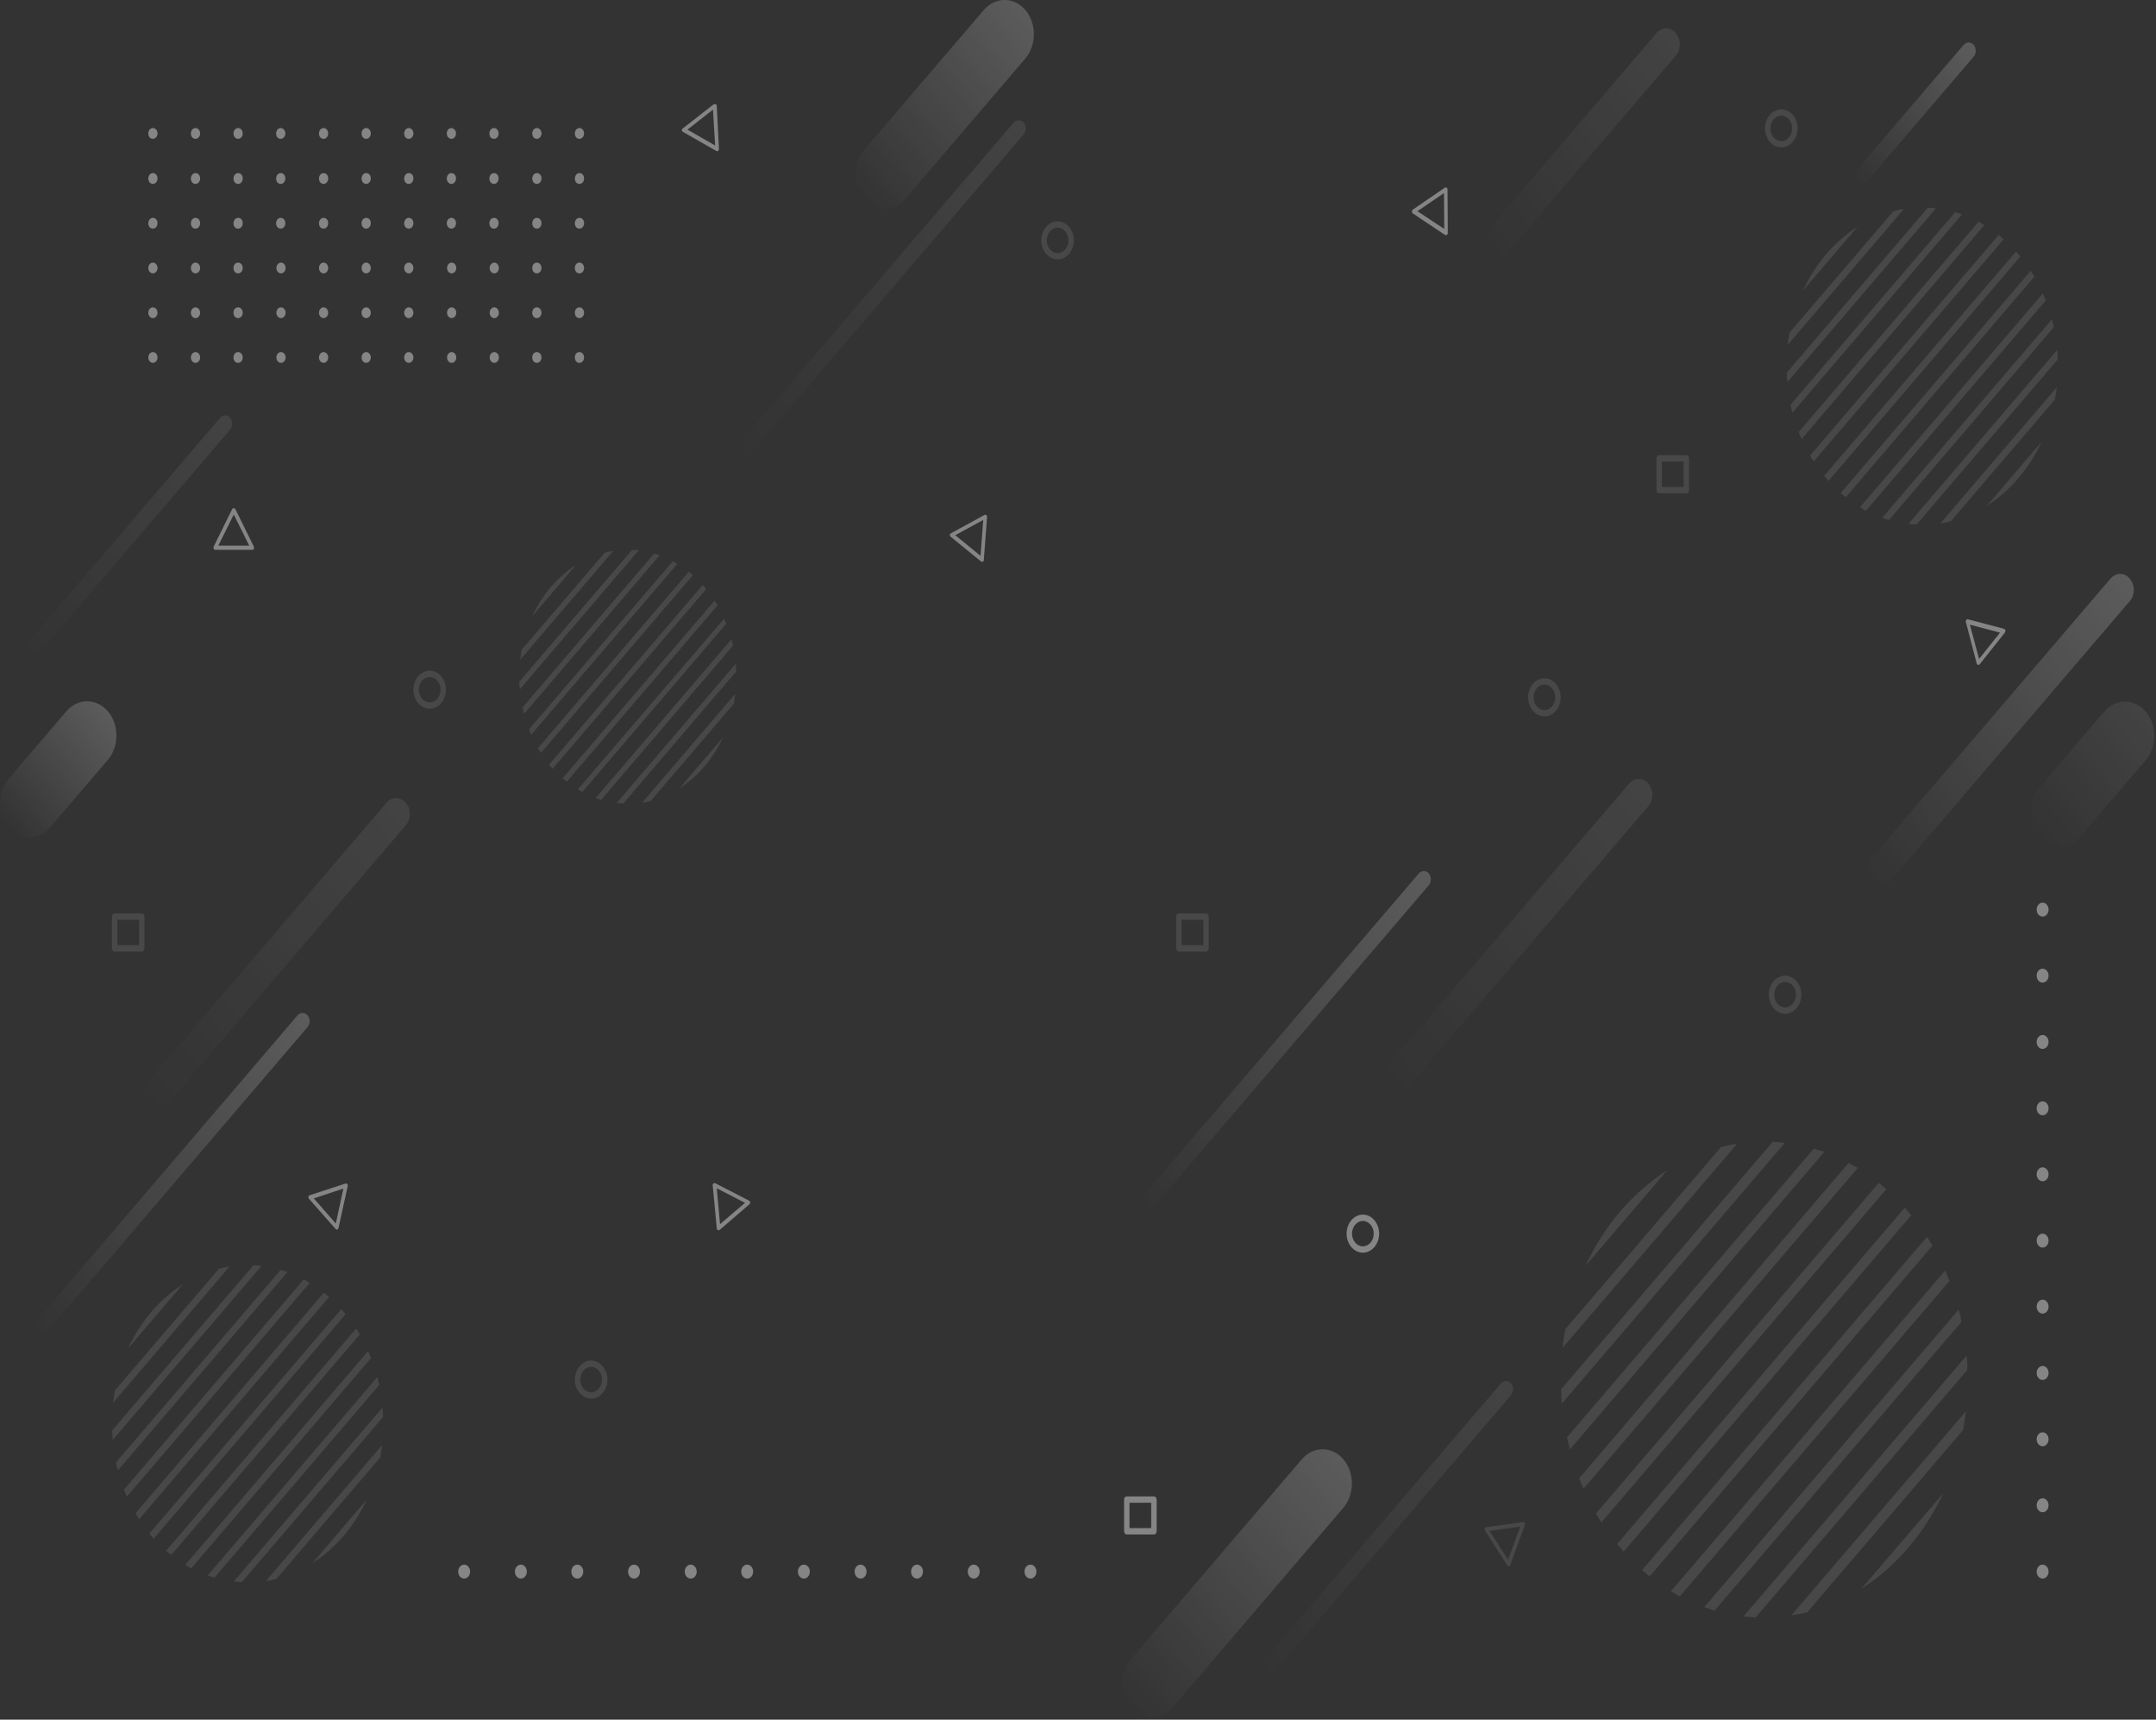 <svg width="706" height="563" viewBox="0 0 706 563" fill="none" xmlns="http://www.w3.org/2000/svg">
<rect x="0" y="0" width="706" height="563" fill="#333333" stroke="none"/>
<g opacity="0.4">
<path opacity="0.2" d="M487.868 82.022C486.091 79.945 486.091 76.62 487.868 74.646L542.426 10.857C544.203 8.779 547.047 8.779 548.735 10.857C550.512 12.934 550.512 16.259 548.735 18.233L494.177 82.022C492.4 83.996 489.645 83.996 487.868 82.022Z" fill="url(#paint0_linear)"/>
<path opacity="0.2" d="M455.08 355.569C453.303 353.491 453.303 350.167 455.08 348.193L533.452 256.56C535.229 254.482 538.072 254.482 539.76 256.56C541.537 258.638 541.537 261.963 539.76 263.937L461.389 355.569C459.7 357.647 456.857 357.647 455.08 355.569Z" fill="url(#paint1_linear)"/>
<path opacity="0.5" d="M612.712 288.455C610.935 286.377 610.935 283.053 612.712 281.079L691.083 189.446C692.86 187.369 695.704 187.369 697.392 189.446C699.169 191.524 699.169 194.849 697.392 196.823L619.021 288.455C617.243 290.429 614.4 290.429 612.712 288.455Z" fill="url(#paint2_linear)"/>
<path opacity="0.2" d="M48.205 361.802C46.428 359.724 46.428 356.4 48.205 354.426L126.577 262.794C128.354 260.716 131.197 260.716 132.885 262.794C134.662 264.872 134.662 268.196 132.885 270.17L54.514 361.802C52.737 363.88 49.982 363.88 48.205 361.802Z" fill="url(#paint3_linear)"/>
<path opacity="0.5" d="M2.799 270.897C-0.933 266.534 -0.933 259.365 2.799 255.002L21.726 232.873C25.457 228.51 31.589 228.51 35.321 232.873C39.053 237.236 39.053 244.405 35.321 248.768L16.394 270.897C12.573 275.261 6.531 275.261 2.799 270.897Z" fill="url(#paint4_linear)"/>
<path opacity="0.5" d="M282.875 65.088C279.143 60.725 279.143 53.556 282.875 49.193L322.15 3.273C325.882 -1.091 332.013 -1.091 335.745 3.273C339.477 7.636 339.477 14.805 335.745 19.168L296.47 65.088C292.738 69.451 286.607 69.451 282.875 65.088Z" fill="url(#paint5_linear)"/>
<path opacity="0.2" d="M667.803 273.702C664.071 269.339 664.071 262.17 667.803 257.807L689.04 232.977C692.772 228.613 698.903 228.613 702.635 232.977C706.367 237.34 706.367 244.509 702.635 248.872L681.398 273.702C677.577 278.066 671.535 278.066 667.803 273.702Z" fill="url(#paint6_linear)"/>
<path opacity="0.5" d="M370.221 559.197C366.489 554.833 366.489 547.665 370.221 543.301L426.289 477.745C430.021 473.382 436.153 473.382 439.885 477.745C443.616 482.109 443.616 489.277 439.885 493.641L383.816 559.197C380.084 563.56 374.042 563.56 370.221 559.197Z" fill="url(#paint7_linear)"/>
<path opacity="0.5" d="M12.218 435.877C13.107 436.916 14.617 436.916 15.506 435.877L100.719 336.245C101.608 335.206 101.608 333.44 100.719 332.401C99.831 331.362 98.32 331.362 97.432 332.401L12.218 432.137C11.33 433.176 11.33 434.838 12.218 435.877Z" fill="url(#paint8_linear)"/>
<path opacity="0.2" d="M8.664 214.796C9.552 215.835 11.063 215.835 11.951 214.796L75.395 140.617C76.283 139.578 76.283 137.812 75.395 136.773C74.506 135.734 72.996 135.734 72.107 136.773L8.664 210.952C7.775 211.991 7.775 213.653 8.664 214.796Z" fill="url(#paint9_linear)"/>
<path opacity="0.2" d="M241.468 149.76C242.357 150.799 243.867 150.799 244.756 149.76L335.212 43.998C336.101 42.959 336.101 41.193 335.212 40.154C334.323 39.115 332.813 39.115 331.924 40.154L241.468 145.916C240.58 146.955 240.58 148.721 241.468 149.76Z" fill="url(#paint10_linear)"/>
<path opacity="0.5" d="M374.131 395.567C375.02 396.606 376.53 396.606 377.419 395.567L467.875 289.806C468.764 288.767 468.764 287 467.875 285.962C466.986 284.923 465.476 284.923 464.587 285.962L374.131 391.723C373.243 392.866 373.243 394.528 374.131 395.567Z" fill="url(#paint11_linear)"/>
<path opacity="0.5" d="M608.091 59.374C608.98 60.413 610.49 60.413 611.379 59.374L646.3 18.544C647.188 17.506 647.188 15.739 646.3 14.7C645.411 13.662 643.9 13.662 643.012 14.7L608.091 55.53C607.203 56.569 607.203 58.231 608.091 59.374Z" fill="url(#paint12_linear)"/>
<path opacity="0.2" d="M412.695 548.911C413.583 549.95 415.094 549.95 415.982 548.911L494.798 456.759C495.687 455.721 495.687 453.954 494.798 452.915C493.91 451.877 492.399 451.877 491.511 452.915L412.695 545.067C411.806 546.106 411.806 547.872 412.695 548.911Z" fill="url(#paint13_linear)"/>
<path d="M51.581 43.686C51.581 44.621 50.959 45.453 50.07 45.453C49.182 45.453 48.56 44.725 48.56 43.686C48.56 42.751 49.182 41.92 50.07 41.92C50.959 41.92 51.581 42.751 51.581 43.686Z" fill="white"/>
<path d="M65.532 43.686C65.532 44.621 64.91 45.453 64.021 45.453C63.133 45.453 62.511 44.725 62.511 43.686C62.511 42.751 63.133 41.92 64.021 41.92C64.91 41.92 65.532 42.751 65.532 43.686Z" fill="white"/>
<path d="M79.482 43.686C79.482 44.621 78.86 45.453 77.972 45.453C77.083 45.453 76.461 44.725 76.461 43.686C76.461 42.751 77.083 41.92 77.972 41.92C78.86 41.92 79.482 42.751 79.482 43.686Z" fill="white"/>
<path d="M93.432 43.686C93.432 44.621 92.81 45.453 91.922 45.453C91.033 45.453 90.411 44.725 90.411 43.686C90.411 42.751 91.033 41.92 91.922 41.92C92.81 41.92 93.432 42.751 93.432 43.686Z" fill="white"/>
<path d="M107.471 43.686C107.471 44.621 106.849 45.453 105.961 45.453C105.072 45.453 104.45 44.725 104.45 43.686C104.45 42.751 105.072 41.92 105.961 41.92C106.849 41.92 107.471 42.751 107.471 43.686Z" fill="white"/>
<path d="M121.422 43.686C121.422 44.621 120.8 45.453 119.912 45.453C119.023 45.453 118.401 44.725 118.401 43.686C118.401 42.751 119.023 41.92 119.912 41.92C120.8 41.92 121.422 42.751 121.422 43.686Z" fill="white"/>
<path d="M135.373 43.686C135.373 44.621 134.751 45.453 133.862 45.453C132.974 45.453 132.352 44.725 132.352 43.686C132.352 42.751 132.974 41.92 133.862 41.92C134.751 41.92 135.373 42.751 135.373 43.686Z" fill="white"/>
<path d="M149.323 43.686C149.323 44.621 148.701 45.453 147.812 45.453C147.013 45.453 146.302 44.725 146.302 43.686C146.302 42.751 146.924 41.92 147.812 41.92C148.701 42.024 149.323 42.751 149.323 43.686Z" fill="white"/>
<path d="M163.274 43.686C163.274 44.621 162.652 45.453 161.764 45.453C160.875 45.453 160.253 44.725 160.253 43.686C160.253 42.751 160.875 41.92 161.764 41.92C162.652 41.92 163.274 42.751 163.274 43.686Z" fill="white"/>
<path d="M177.313 43.686C177.313 44.621 176.691 45.453 175.803 45.453C174.914 45.453 174.292 44.725 174.292 43.686C174.292 42.751 174.914 41.92 175.803 41.92C176.691 41.92 177.313 42.751 177.313 43.686Z" fill="white"/>
<path d="M191.264 43.686C191.264 44.621 190.642 45.453 189.754 45.453C188.865 45.453 188.243 44.725 188.243 43.686C188.243 42.751 188.865 41.92 189.754 41.92C190.642 41.92 191.264 42.751 191.264 43.686Z" fill="white"/>
<path d="M51.581 58.44C51.581 59.374 50.959 60.206 50.07 60.206C49.182 60.206 48.56 59.478 48.56 58.44C48.56 57.505 49.182 56.673 50.07 56.673C50.959 56.673 51.581 57.401 51.581 58.44Z" fill="white"/>
<path d="M65.532 58.44C65.532 59.374 64.91 60.206 64.021 60.206C63.133 60.206 62.511 59.478 62.511 58.44C62.511 57.505 63.133 56.673 64.021 56.673C64.91 56.673 65.532 57.401 65.532 58.44Z" fill="white"/>
<path d="M79.482 58.44C79.482 59.374 78.86 60.206 77.972 60.206C77.083 60.206 76.461 59.478 76.461 58.44C76.461 57.505 77.083 56.673 77.972 56.673C78.86 56.673 79.482 57.401 79.482 58.44Z" fill="white"/>
<path d="M93.432 58.44C93.432 59.374 92.81 60.206 91.922 60.206C91.033 60.206 90.411 59.478 90.411 58.44C90.411 57.505 91.033 56.673 91.922 56.673C92.81 56.673 93.432 57.401 93.432 58.44Z" fill="white"/>
<path d="M107.471 58.44C107.471 59.374 106.849 60.206 105.961 60.206C105.072 60.206 104.45 59.478 104.45 58.44C104.45 57.505 105.072 56.673 105.961 56.673C106.849 56.673 107.471 57.401 107.471 58.44Z" fill="white"/>
<path d="M121.422 58.44C121.422 59.374 120.8 60.206 119.912 60.206C119.023 60.206 118.401 59.478 118.401 58.44C118.401 57.505 119.023 56.673 119.912 56.673C120.8 56.673 121.422 57.401 121.422 58.44Z" fill="white"/>
<path d="M135.373 58.44C135.373 59.374 134.751 60.206 133.862 60.206C132.974 60.206 132.352 59.478 132.352 58.44C132.352 57.505 132.974 56.673 133.862 56.673C134.751 56.673 135.373 57.401 135.373 58.44Z" fill="white"/>
<path d="M149.323 58.44C149.323 59.374 148.701 60.206 147.812 60.206C147.013 60.206 146.302 59.478 146.302 58.44C146.302 57.505 146.924 56.673 147.812 56.673C148.701 56.673 149.323 57.401 149.323 58.44Z" fill="white"/>
<path d="M163.274 58.44C163.274 59.374 162.652 60.206 161.764 60.206C160.875 60.206 160.253 59.478 160.253 58.44C160.253 57.505 160.875 56.673 161.764 56.673C162.652 56.673 163.274 57.401 163.274 58.44Z" fill="white"/>
<path d="M177.313 58.44C177.313 59.374 176.691 60.206 175.803 60.206C174.914 60.206 174.292 59.478 174.292 58.44C174.292 57.505 174.914 56.673 175.803 56.673C176.691 56.673 177.313 57.401 177.313 58.44Z" fill="white"/>
<path d="M191.264 58.44C191.264 59.374 190.642 60.206 189.754 60.206C188.865 60.206 188.243 59.478 188.243 58.44C188.243 57.505 188.865 56.673 189.754 56.673C190.642 56.673 191.264 57.401 191.264 58.44Z" fill="white"/>
<path d="M51.581 73.088C51.581 74.023 50.959 74.854 50.07 74.854C49.182 74.854 48.56 74.127 48.56 73.088C48.56 72.153 49.182 71.322 50.07 71.322C50.959 71.322 51.581 72.049 51.581 73.088Z" fill="white"/>
<path d="M65.532 73.088C65.532 74.023 64.91 74.854 64.021 74.854C63.133 74.854 62.511 74.127 62.511 73.088C62.511 72.153 63.133 71.322 64.021 71.322C64.91 71.322 65.532 72.049 65.532 73.088Z" fill="white"/>
<path d="M79.482 73.088C79.482 74.023 78.86 74.854 77.972 74.854C77.083 74.854 76.461 74.127 76.461 73.088C76.461 72.153 77.083 71.322 77.972 71.322C78.86 71.322 79.482 72.049 79.482 73.088Z" fill="white"/>
<path d="M93.432 73.088C93.432 74.023 92.81 74.854 91.922 74.854C91.033 74.854 90.411 74.127 90.411 73.088C90.411 72.153 91.033 71.322 91.922 71.322C92.81 71.322 93.432 72.049 93.432 73.088Z" fill="white"/>
<path d="M107.471 73.088C107.471 74.023 106.849 74.854 105.961 74.854C105.072 74.854 104.45 74.127 104.45 73.088C104.45 72.153 105.072 71.322 105.961 71.322C106.849 71.322 107.471 72.049 107.471 73.088Z" fill="white"/>
<path d="M121.422 73.088C121.422 74.023 120.8 74.854 119.912 74.854C119.023 74.854 118.401 74.127 118.401 73.088C118.401 72.153 119.023 71.322 119.912 71.322C120.8 71.322 121.422 72.049 121.422 73.088Z" fill="white"/>
<path d="M135.373 73.088C135.373 74.023 134.751 74.854 133.862 74.854C132.974 74.854 132.352 74.127 132.352 73.088C132.352 72.153 132.974 71.322 133.862 71.322C134.751 71.322 135.373 72.049 135.373 73.088Z" fill="white"/>
<path d="M149.323 73.088C149.323 74.023 148.701 74.854 147.812 74.854C147.013 74.854 146.302 74.127 146.302 73.088C146.302 72.153 146.924 71.322 147.812 71.322C148.701 71.322 149.323 72.049 149.323 73.088Z" fill="white"/>
<path d="M163.274 73.088C163.274 74.023 162.652 74.854 161.764 74.854C160.875 74.854 160.253 74.127 160.253 73.088C160.253 72.153 160.875 71.322 161.764 71.322C162.652 71.322 163.274 72.049 163.274 73.088Z" fill="white"/>
<path d="M177.313 73.088C177.313 74.023 176.691 74.854 175.803 74.854C174.914 74.854 174.292 74.127 174.292 73.088C174.292 72.153 174.914 71.322 175.803 71.322C176.691 71.322 177.313 72.049 177.313 73.088Z" fill="white"/>
<path d="M191.264 73.088C191.264 74.023 190.642 74.854 189.754 74.854C188.865 74.854 188.243 74.127 188.243 73.088C188.243 72.153 188.865 71.322 189.754 71.322C190.642 71.322 191.264 72.049 191.264 73.088Z" fill="white"/>
<path d="M50.07 89.503C50.904 89.503 51.581 88.712 51.581 87.737C51.581 86.761 50.904 85.97 50.07 85.97C49.236 85.97 48.56 86.761 48.56 87.737C48.56 88.712 49.236 89.503 50.07 89.503Z" fill="white"/>
<path d="M64.021 89.503C64.856 89.503 65.532 88.712 65.532 87.737C65.532 86.761 64.856 85.97 64.021 85.97C63.187 85.97 62.511 86.761 62.511 87.737C62.511 88.712 63.187 89.503 64.021 89.503Z" fill="white"/>
<path d="M79.482 87.737C79.482 88.671 78.86 89.503 77.972 89.503C77.083 89.503 76.461 88.775 76.461 87.737C76.461 86.698 77.083 85.97 77.972 85.97C78.86 85.97 79.482 86.802 79.482 87.737Z" fill="white"/>
<path d="M92.011 89.503C92.845 89.503 93.521 88.712 93.521 87.737C93.521 86.761 92.845 85.97 92.011 85.97C91.176 85.97 90.5 86.761 90.5 87.737C90.5 88.712 91.176 89.503 92.011 89.503Z" fill="white"/>
<path d="M105.961 89.503C106.795 89.503 107.471 88.712 107.471 87.737C107.471 86.761 106.795 85.97 105.961 85.97C105.127 85.97 104.45 86.761 104.45 87.737C104.45 88.712 105.127 89.503 105.961 89.503Z" fill="white"/>
<path d="M119.912 89.503C120.746 89.503 121.422 88.712 121.422 87.737C121.422 86.761 120.746 85.97 119.912 85.97C119.078 85.97 118.401 86.761 118.401 87.737C118.401 88.712 119.078 89.503 119.912 89.503Z" fill="white"/>
<path d="M133.862 89.503C134.696 89.503 135.373 88.712 135.373 87.737C135.373 86.761 134.696 85.97 133.862 85.97C133.028 85.97 132.352 86.761 132.352 87.737C132.352 88.712 133.028 89.503 133.862 89.503Z" fill="white"/>
<path d="M147.901 89.503C148.735 89.503 149.412 88.712 149.412 87.737C149.412 86.761 148.735 85.97 147.901 85.97C147.067 85.97 146.391 86.761 146.391 87.737C146.391 88.712 147.067 89.503 147.901 89.503Z" fill="white"/>
<path d="M161.852 89.503C162.687 89.503 163.363 88.712 163.363 87.737C163.363 86.761 162.687 85.97 161.852 85.97C161.018 85.97 160.342 86.761 160.342 87.737C160.342 88.712 161.018 89.503 161.852 89.503Z" fill="white"/>
<path d="M177.313 87.737C177.313 88.671 176.691 89.503 175.803 89.503C174.914 89.503 174.292 88.775 174.292 87.737C174.292 86.698 174.914 85.97 175.803 85.97C176.691 85.97 177.313 86.802 177.313 87.737Z" fill="white"/>
<path d="M191.264 87.737C191.264 88.671 190.642 89.503 189.754 89.503C188.865 89.503 188.243 88.775 188.243 87.737C188.243 86.698 188.865 85.97 189.754 85.97C190.642 85.97 191.264 86.802 191.264 87.737Z" fill="white"/>
<path d="M50.07 104.152C50.904 104.152 51.581 103.361 51.581 102.386C51.581 101.41 50.904 100.62 50.07 100.62C49.236 100.62 48.56 101.41 48.56 102.386C48.56 103.361 49.236 104.152 50.07 104.152Z" fill="white"/>
<path d="M64.021 104.152C64.856 104.152 65.532 103.361 65.532 102.386C65.532 101.41 64.856 100.62 64.021 100.62C63.187 100.62 62.511 101.41 62.511 102.386C62.511 103.361 63.187 104.152 64.021 104.152Z" fill="white"/>
<path d="M79.482 102.386C79.482 103.321 78.86 104.152 77.972 104.152C77.083 104.152 76.461 103.425 76.461 102.386C76.461 101.347 77.083 100.62 77.972 100.62C78.86 100.62 79.482 101.451 79.482 102.386Z" fill="white"/>
<path d="M92.011 104.152C92.845 104.152 93.521 103.361 93.521 102.386C93.521 101.41 92.845 100.62 92.011 100.62C91.176 100.62 90.5 101.41 90.5 102.386C90.5 103.361 91.176 104.152 92.011 104.152Z" fill="white"/>
<path d="M105.961 104.152C106.795 104.152 107.471 103.361 107.471 102.386C107.471 101.41 106.795 100.62 105.961 100.62C105.127 100.62 104.45 101.41 104.45 102.386C104.45 103.361 105.127 104.152 105.961 104.152Z" fill="white"/>
<path d="M119.912 104.152C120.746 104.152 121.422 103.361 121.422 102.386C121.422 101.41 120.746 100.62 119.912 100.62C119.078 100.62 118.401 101.41 118.401 102.386C118.401 103.361 119.078 104.152 119.912 104.152Z" fill="white"/>
<path d="M133.862 104.152C134.696 104.152 135.373 103.361 135.373 102.386C135.373 101.41 134.696 100.62 133.862 100.62C133.028 100.62 132.352 101.41 132.352 102.386C132.352 103.361 133.028 104.152 133.862 104.152Z" fill="white"/>
<path d="M147.901 104.152C148.735 104.152 149.412 103.361 149.412 102.386C149.412 101.41 148.735 100.62 147.901 100.62C147.067 100.62 146.391 101.41 146.391 102.386C146.391 103.361 147.067 104.152 147.901 104.152Z" fill="white"/>
<path d="M161.852 104.152C162.687 104.152 163.363 103.361 163.363 102.386C163.363 101.41 162.687 100.62 161.852 100.62C161.018 100.62 160.342 101.41 160.342 102.386C160.342 103.361 161.018 104.152 161.852 104.152Z" fill="white"/>
<path d="M177.313 102.386C177.313 103.321 176.691 104.152 175.803 104.152C174.914 104.152 174.292 103.425 174.292 102.386C174.292 101.347 174.914 100.62 175.803 100.62C176.691 100.62 177.313 101.451 177.313 102.386Z" fill="white"/>
<path d="M191.264 102.386C191.264 103.321 190.642 104.152 189.754 104.152C188.865 104.152 188.243 103.425 188.243 102.386C188.243 101.347 188.865 100.62 189.754 100.62C190.642 100.62 191.264 101.451 191.264 102.386Z" fill="white"/>
<path d="M50.07 118.8C50.904 118.8 51.581 118.009 51.581 117.034C51.581 116.058 50.904 115.268 50.07 115.268C49.236 115.268 48.56 116.058 48.56 117.034C48.56 118.009 49.236 118.8 50.07 118.8Z" fill="white"/>
<path d="M64.021 118.8C64.856 118.8 65.532 118.009 65.532 117.034C65.532 116.058 64.856 115.268 64.021 115.268C63.187 115.268 62.511 116.058 62.511 117.034C62.511 118.009 63.187 118.8 64.021 118.8Z" fill="white"/>
<path d="M79.482 117.034C79.482 117.969 78.86 118.8 77.972 118.8C77.083 118.8 76.461 118.073 76.461 117.034C76.461 115.995 77.083 115.268 77.972 115.268C78.86 115.268 79.482 116.099 79.482 117.034Z" fill="white"/>
<path d="M92.011 118.8C92.845 118.8 93.521 118.009 93.521 117.034C93.521 116.058 92.845 115.268 92.011 115.268C91.176 115.268 90.5 116.058 90.5 117.034C90.5 118.009 91.176 118.8 92.011 118.8Z" fill="white"/>
<path d="M105.961 118.8C106.795 118.8 107.471 118.009 107.471 117.034C107.471 116.058 106.795 115.268 105.961 115.268C105.127 115.268 104.45 116.058 104.45 117.034C104.45 118.009 105.127 118.8 105.961 118.8Z" fill="white"/>
<path d="M119.912 118.8C120.746 118.8 121.422 118.009 121.422 117.034C121.422 116.058 120.746 115.268 119.912 115.268C119.078 115.268 118.401 116.058 118.401 117.034C118.401 118.009 119.078 118.8 119.912 118.8Z" fill="white"/>
<path d="M133.862 118.8C134.696 118.8 135.373 118.009 135.373 117.034C135.373 116.058 134.696 115.268 133.862 115.268C133.028 115.268 132.352 116.058 132.352 117.034C132.352 118.009 133.028 118.8 133.862 118.8Z" fill="white"/>
<path d="M147.901 118.8C148.735 118.8 149.412 118.009 149.412 117.034C149.412 116.058 148.735 115.268 147.901 115.268C147.067 115.268 146.391 116.058 146.391 117.034C146.391 118.009 147.067 118.8 147.901 118.8Z" fill="white"/>
<path d="M161.852 118.8C162.687 118.8 163.363 118.009 163.363 117.034C163.363 116.058 162.687 115.268 161.852 115.268C161.018 115.268 160.342 116.058 160.342 117.034C160.342 118.009 161.018 118.8 161.852 118.8Z" fill="white"/>
<path d="M177.313 117.034C177.313 117.969 176.691 118.8 175.803 118.8C174.914 118.8 174.292 118.073 174.292 117.034C174.292 115.995 174.914 115.268 175.803 115.268C176.691 115.268 177.313 116.099 177.313 117.034Z" fill="white"/>
<path d="M191.264 117.034C191.264 117.969 190.642 118.8 189.754 118.8C188.865 118.8 188.243 118.073 188.243 117.034C188.243 115.995 188.865 115.268 189.754 115.268C190.642 115.268 191.264 116.099 191.264 117.034Z" fill="white"/>
<path d="M668.869 516.808C669.949 516.808 670.824 515.785 670.824 514.523C670.824 513.26 669.949 512.237 668.869 512.237C667.789 512.237 666.914 513.26 666.914 514.523C666.914 515.785 667.789 516.808 668.869 516.808Z" fill="white"/>
<path d="M668.869 495.095C669.949 495.095 670.824 494.072 670.824 492.809C670.824 491.547 669.949 490.524 668.869 490.524C667.789 490.524 666.914 491.547 666.914 492.809C666.914 494.072 667.789 495.095 668.869 495.095Z" fill="white"/>
<path d="M668.869 473.486C669.949 473.486 670.824 472.462 670.824 471.2C670.824 469.938 669.949 468.914 668.869 468.914C667.789 468.914 666.914 469.938 666.914 471.2C666.914 472.462 667.789 473.486 668.869 473.486Z" fill="white"/>
<path d="M668.869 451.772C669.949 451.772 670.824 450.749 670.824 449.486C670.824 448.224 669.949 447.201 668.869 447.201C667.789 447.201 666.914 448.224 666.914 449.486C666.914 450.749 667.789 451.772 668.869 451.772Z" fill="white"/>
<path d="M668.869 425.488C669.935 425.488 670.824 426.527 670.824 427.773C670.824 429.02 669.935 430.059 668.869 430.059C667.803 430.059 666.914 429.02 666.914 427.773C666.914 426.527 667.803 425.488 668.869 425.488Z" fill="white"/>
<path d="M668.869 408.449C669.949 408.449 670.824 407.426 670.824 406.164C670.824 404.901 669.949 403.878 668.869 403.878C667.789 403.878 666.914 404.901 666.914 406.164C666.914 407.426 667.789 408.449 668.869 408.449Z" fill="white"/>
<path d="M668.869 386.736C669.949 386.736 670.824 385.713 670.824 384.45C670.824 383.188 669.949 382.165 668.869 382.165C667.789 382.165 666.914 383.188 666.914 384.45C666.914 385.713 667.789 386.736 668.869 386.736Z" fill="white"/>
<path d="M668.869 365.127C669.949 365.127 670.824 364.103 670.824 362.841C670.824 361.579 669.949 360.555 668.869 360.555C667.789 360.555 666.914 361.579 666.914 362.841C666.914 364.103 667.789 365.127 668.869 365.127Z" fill="white"/>
<path d="M668.869 343.413C669.949 343.413 670.824 342.39 670.824 341.128C670.824 339.865 669.949 338.842 668.869 338.842C667.789 338.842 666.914 339.865 666.914 341.128C666.914 342.39 667.789 343.413 668.869 343.413Z" fill="white"/>
<path d="M668.869 321.7C669.949 321.7 670.824 320.677 670.824 319.415C670.824 318.152 669.949 317.129 668.869 317.129C667.789 317.129 666.914 318.152 666.914 319.415C666.914 320.677 667.789 321.7 668.869 321.7Z" fill="white"/>
<path d="M668.869 300.091C669.949 300.091 670.824 299.067 670.824 297.805C670.824 296.543 669.949 295.519 668.869 295.519C667.789 295.519 666.914 296.543 666.914 297.805C666.914 299.067 667.789 300.091 668.869 300.091Z" fill="white"/>
<path d="M337.433 516.808C338.513 516.808 339.388 515.785 339.388 514.523C339.388 513.26 338.513 512.237 337.433 512.237C336.354 512.237 335.479 513.26 335.479 514.523C335.479 515.785 336.354 516.808 337.433 516.808Z" fill="white"/>
<path d="M318.862 516.808C319.942 516.808 320.817 515.785 320.817 514.523C320.817 513.26 319.942 512.237 318.862 512.237C317.782 512.237 316.907 513.26 316.907 514.523C316.907 515.785 317.782 516.808 318.862 516.808Z" fill="white"/>
<path d="M300.291 516.808C301.37 516.808 302.246 515.785 302.246 514.523C302.246 513.26 301.37 512.237 300.291 512.237C299.211 512.237 298.336 513.26 298.336 514.523C298.336 515.785 299.211 516.808 300.291 516.808Z" fill="white"/>
<path d="M281.808 516.808C282.888 516.808 283.763 515.785 283.763 514.523C283.763 513.26 282.888 512.237 281.808 512.237C280.729 512.237 279.854 513.26 279.854 514.523C279.854 515.785 280.729 516.808 281.808 516.808Z" fill="white"/>
<path d="M263.237 516.808C264.317 516.808 265.192 515.785 265.192 514.523C265.192 513.26 264.317 512.237 263.237 512.237C262.157 512.237 261.282 513.26 261.282 514.523C261.282 515.785 262.157 516.808 263.237 516.808Z" fill="white"/>
<path d="M244.667 516.808C245.746 516.808 246.622 515.785 246.622 514.523C246.622 513.26 245.746 512.237 244.667 512.237C243.587 512.237 242.712 513.26 242.712 514.523C242.712 515.785 243.587 516.808 244.667 516.808Z" fill="white"/>
<path d="M226.184 516.808C227.264 516.808 228.139 515.785 228.139 514.523C228.139 513.26 227.264 512.237 226.184 512.237C225.105 512.237 224.229 513.26 224.229 514.523C224.229 515.785 225.105 516.808 226.184 516.808Z" fill="white"/>
<path d="M207.613 516.808C208.693 516.808 209.568 515.785 209.568 514.523C209.568 513.26 208.693 512.237 207.613 512.237C206.533 512.237 205.658 513.26 205.658 514.523C205.658 515.785 206.533 516.808 207.613 516.808Z" fill="white"/>
<path d="M189.042 516.808C190.121 516.808 190.997 515.785 190.997 514.523C190.997 513.26 190.121 512.237 189.042 512.237C187.962 512.237 187.087 513.26 187.087 514.523C187.087 515.785 187.962 516.808 189.042 516.808Z" fill="white"/>
<path d="M170.56 516.808C171.64 516.808 172.515 515.785 172.515 514.523C172.515 513.26 171.64 512.237 170.56 512.237C169.481 512.237 168.605 513.26 168.605 514.523C168.605 515.785 169.481 516.808 170.56 516.808Z" fill="white"/>
<path d="M151.989 516.808C153.069 516.808 153.944 515.785 153.944 514.523C153.944 513.26 153.069 512.237 151.989 512.237C150.909 512.237 150.034 513.26 150.034 514.523C150.034 515.785 150.909 516.808 151.989 516.808Z" fill="white"/>
<g opacity="0.5">
<path opacity="0.5" d="M41.984 441.383L59.845 420.501C52.292 425.28 46.072 432.552 41.984 441.383Z" fill="white"/>
<path opacity="0.5" d="M71.663 415.412L37.631 455.202C37.364 456.553 37.187 457.903 37.009 459.254L75.128 414.684C73.973 414.788 72.818 415.1 71.663 415.412Z" fill="white"/>
<path opacity="0.5" d="M82.948 414.268L36.742 468.292C36.742 469.331 36.831 470.369 36.92 471.408L85.613 414.476C84.725 414.372 83.836 414.268 82.948 414.268Z" fill="white"/>
<path opacity="0.5" d="M91.922 415.722L37.986 478.784C38.164 479.615 38.342 480.55 38.608 481.381L94.144 416.449C93.433 416.241 92.633 415.93 91.922 415.722Z" fill="white"/>
<path opacity="0.5" d="M99.475 418.839L40.563 487.719C40.83 488.446 41.185 489.277 41.541 490.004L101.43 419.981C100.808 419.566 100.186 419.254 99.475 418.839Z" fill="white"/>
<path opacity="0.5" d="M106.05 423.202L44.384 495.407C44.739 496.03 45.184 496.757 45.539 497.381L107.739 424.657C107.205 424.137 106.672 423.618 106.05 423.202Z" fill="white"/>
<path opacity="0.5" d="M111.738 428.604L48.916 502.056C49.36 502.575 49.893 503.199 50.338 503.718L113.159 430.267C112.715 429.643 112.271 429.124 111.738 428.604Z" fill="white"/>
<path opacity="0.5" d="M116.624 434.942L54.425 507.666C54.958 508.186 55.491 508.601 56.113 509.017L117.868 436.812C117.424 436.189 116.98 435.565 116.624 434.942Z" fill="white"/>
<path opacity="0.5" d="M120.534 442.318L60.645 512.341C61.267 512.757 61.889 513.068 62.599 513.484L121.511 444.604C121.156 443.773 120.889 443.045 120.534 442.318Z" fill="white"/>
<path opacity="0.5" d="M123.555 450.837L68.019 515.77C68.73 516.081 69.53 516.289 70.241 516.497L124.177 453.435C123.999 452.603 123.733 451.772 123.555 450.837Z" fill="white"/>
<path opacity="0.5" d="M125.244 460.811L76.551 517.743C77.439 517.847 78.328 517.951 79.216 517.951L125.422 463.928C125.422 462.889 125.333 461.85 125.244 460.811Z" fill="white"/>
<path opacity="0.5" d="M124.533 477.122C124.799 475.771 124.977 474.421 125.155 473.07L87.035 517.64C88.19 517.432 89.345 517.224 90.501 516.912L124.533 477.122Z" fill="white"/>
<path opacity="0.5" d="M120.09 490.939L102.229 511.822C109.782 507.043 116.002 499.77 120.09 490.939Z" fill="white"/>
</g>
<g opacity="0.5">
<path opacity="0.5" d="M590.408 95.112L608.268 74.23C600.716 79.009 594.496 86.282 590.408 95.112Z" fill="white"/>
<path opacity="0.5" d="M619.998 69.141L585.966 108.931C585.699 110.282 585.521 111.633 585.344 112.983L623.463 68.414C622.308 68.518 621.153 68.829 619.998 69.141Z" fill="white"/>
<path opacity="0.5" d="M631.284 67.998L585.078 122.021C585.078 123.06 585.167 124.099 585.256 125.138L633.949 68.206C633.061 68.102 632.172 67.998 631.284 67.998Z" fill="white"/>
<path opacity="0.5" d="M640.257 69.451L586.321 132.513C586.499 133.345 586.677 134.28 586.943 135.111L642.479 70.178C641.768 69.971 641.057 69.659 640.257 69.451Z" fill="white"/>
<path opacity="0.5" d="M647.899 72.568L588.987 141.448C589.254 142.175 589.609 143.006 589.965 143.734L649.765 73.711C649.143 73.295 648.521 72.984 647.899 72.568Z" fill="white"/>
<path opacity="0.5" d="M654.474 76.931L592.719 149.136C593.074 149.76 593.519 150.487 593.874 151.11L656.074 78.386C655.541 77.867 655.007 77.347 654.474 76.931Z" fill="white"/>
<path opacity="0.5" d="M660.162 82.334L597.34 155.785C597.784 156.305 598.317 156.928 598.762 157.447L661.583 83.996C661.05 83.373 660.606 82.853 660.162 82.334Z" fill="white"/>
<path opacity="0.5" d="M664.959 88.671L602.76 161.395C603.293 161.915 603.826 162.33 604.448 162.746L666.203 90.541C665.759 89.918 665.404 89.295 664.959 88.671Z" fill="white"/>
<path opacity="0.5" d="M668.958 96.047L609.068 166.07C609.69 166.486 610.312 166.798 611.023 167.213L669.935 98.333C669.58 97.502 669.224 96.775 668.958 96.047Z" fill="white"/>
<path opacity="0.5" d="M671.89 104.567L616.354 169.499C617.065 169.81 617.865 170.018 618.576 170.226L672.512 107.164C672.334 106.333 672.156 105.502 671.89 104.567Z" fill="white"/>
<path opacity="0.5" d="M673.667 114.54L624.974 171.473C625.862 171.577 626.751 171.68 627.639 171.68L673.845 117.657C673.756 116.618 673.756 115.579 673.667 114.54Z" fill="white"/>
<path opacity="0.5" d="M672.868 130.851C673.134 129.501 673.312 128.15 673.49 126.799L635.37 171.369C636.525 171.161 637.68 170.953 638.836 170.642L672.868 130.851Z" fill="white"/>
<path opacity="0.5" d="M668.514 144.669L650.653 165.551C658.206 160.772 664.426 153.499 668.514 144.669Z" fill="white"/>
</g>
<g opacity="0.5">
<path opacity="0.5" d="M519.146 414.475L545.98 383.1C534.607 390.373 525.277 401.281 519.146 414.475Z" fill="white"/>
<path opacity="0.5" d="M563.574 375.516L512.57 435.15C512.215 437.124 511.859 439.201 511.682 441.279L568.816 374.477C567.039 374.685 565.351 375.1 563.574 375.516Z" fill="white"/>
<path opacity="0.5" d="M580.457 373.854L511.148 454.89C511.237 456.448 511.326 458.006 511.415 459.565L584.455 374.166C583.122 373.958 581.79 373.854 580.457 373.854Z" fill="white"/>
<path opacity="0.5" d="M593.963 376.036L513.104 470.577C513.37 471.928 513.725 473.174 514.081 474.525L597.429 377.075C596.185 376.763 595.118 376.451 593.963 376.036Z" fill="white"/>
<path opacity="0.5" d="M605.336 380.71L517.102 483.979C517.546 485.121 517.99 486.264 518.523 487.407L608.357 382.373C607.291 381.853 606.314 381.334 605.336 380.71Z" fill="white"/>
<path opacity="0.5" d="M615.2 387.256L522.611 495.511C523.233 496.55 523.766 497.485 524.388 498.42L617.688 389.333C616.888 388.606 616.089 387.983 615.2 387.256Z" fill="white"/>
<path opacity="0.5" d="M623.73 395.359L529.542 505.485C530.253 506.316 530.964 507.147 531.675 507.978L625.863 397.853C625.152 397.022 624.441 396.191 623.73 395.359Z" fill="white"/>
<path opacity="0.5" d="M631.016 404.917L537.717 514.003C538.517 514.731 539.405 515.458 540.205 516.081L632.793 407.826C632.171 406.787 631.638 405.852 631.016 404.917Z" fill="white"/>
<path opacity="0.5" d="M636.97 415.93L547.136 520.964C548.113 521.588 549.091 522.107 550.068 522.627L638.392 419.358C637.947 418.216 637.414 417.073 636.97 415.93Z" fill="white"/>
<path opacity="0.5" d="M641.412 428.708L558.064 526.159C559.131 526.574 560.286 526.886 561.441 527.302L642.301 432.76C642.034 431.306 641.768 430.059 641.412 428.708Z" fill="white"/>
<path opacity="0.5" d="M643.989 443.773L570.949 529.171C572.282 529.379 573.615 529.483 574.948 529.483L644.256 448.448C644.256 446.889 644.167 445.331 643.989 443.773Z" fill="white"/>
<path opacity="0.5" d="M642.834 468.187C643.19 466.213 643.545 464.135 643.723 462.058L586.588 528.86C588.365 528.548 590.053 528.237 591.83 527.821L642.834 468.187Z" fill="white"/>
<path opacity="0.5" d="M636.347 488.861L609.513 520.133C620.798 512.964 630.127 502.056 636.347 488.861Z" fill="white"/>
</g>
<g opacity="0.5">
<path opacity="0.5" d="M174.293 201.706L188.599 184.979C182.557 188.823 177.581 194.641 174.293 201.706Z" fill="white"/>
<path opacity="0.5" d="M198.017 180.928L170.827 212.719C170.649 213.758 170.472 214.901 170.383 215.939L200.861 180.305C199.883 180.512 198.906 180.72 198.017 180.928Z" fill="white"/>
<path opacity="0.5" d="M206.992 179.992L170.027 223.211C170.027 224.042 170.116 224.873 170.205 225.704L209.213 180.096C208.413 180.096 207.703 180.096 206.992 179.992Z" fill="white"/>
<path opacity="0.5" d="M214.189 181.239L171.094 231.626C171.271 232.354 171.449 233.081 171.627 233.704L216.055 181.758C215.433 181.551 214.811 181.447 214.189 181.239Z" fill="white"/>
<path opacity="0.5" d="M220.321 183.733L173.227 238.795C173.493 239.418 173.671 240.042 173.937 240.561L221.831 184.564C221.298 184.252 220.854 184.044 220.321 183.733Z" fill="white"/>
<path opacity="0.5" d="M225.563 187.161L176.158 244.924C176.425 245.444 176.78 245.963 177.136 246.483L226.895 188.304C226.451 187.888 226.007 187.576 225.563 187.161Z" fill="white"/>
<path opacity="0.5" d="M230.095 191.524L179.802 250.327C180.157 250.742 180.513 251.262 180.957 251.677L231.25 192.875C230.894 192.355 230.45 191.94 230.095 191.524Z" fill="white"/>
<path opacity="0.5" d="M234.004 196.615L184.244 254.794C184.688 255.21 185.133 255.522 185.577 255.937L234.981 198.173C234.626 197.654 234.27 197.134 234.004 196.615Z" fill="white"/>
<path opacity="0.5" d="M237.114 202.537L189.221 258.43C189.754 258.742 190.198 259.054 190.731 259.262L237.825 204.199C237.648 203.68 237.381 203.056 237.114 202.537Z" fill="white"/>
<path opacity="0.5" d="M239.513 209.29L195.085 261.236C195.707 261.443 196.24 261.651 196.862 261.859L240.046 211.368C239.869 210.744 239.691 210.017 239.513 209.29Z" fill="white"/>
<path opacity="0.5" d="M240.935 217.289L201.927 262.898C202.638 263.002 203.348 263.002 204.059 263.106L241.024 219.887C241.024 218.952 240.935 218.12 240.935 217.289Z" fill="white"/>
<path opacity="0.5" d="M240.313 230.38C240.491 229.341 240.668 228.198 240.757 227.159L210.279 262.794C211.257 262.69 212.145 262.482 213.034 262.274L240.313 230.38Z" fill="white"/>
<path opacity="0.5" d="M236.759 241.392L222.453 258.119C228.495 254.275 233.471 248.457 236.759 241.392Z" fill="white"/>
</g>
<g opacity="0.5">
<path opacity="0.5" d="M193.575 457.902C190.642 457.902 188.243 455.097 188.243 451.668C188.243 448.24 190.642 445.435 193.575 445.435C196.507 445.435 198.906 448.24 198.906 451.668C198.906 455.097 196.507 457.902 193.575 457.902ZM193.575 447.513C191.62 447.513 190.02 449.383 190.02 451.668C190.02 453.954 191.62 455.824 193.575 455.824C195.529 455.824 197.129 453.954 197.129 451.668C197.129 449.383 195.529 447.513 193.575 447.513Z" fill="white"/>
</g>
<g opacity="0.5">
<path opacity="0.5" d="M505.728 234.535C502.796 234.535 500.396 231.73 500.396 228.302C500.396 224.873 502.796 222.068 505.728 222.068C508.66 222.068 511.059 224.873 511.059 228.302C511.059 231.73 508.66 234.535 505.728 234.535ZM505.728 224.146C503.773 224.146 502.174 226.016 502.174 228.302C502.174 230.587 503.773 232.457 505.728 232.457C507.683 232.457 509.282 230.587 509.282 228.302C509.282 226.016 507.683 224.146 505.728 224.146Z" fill="white"/>
</g>
<path d="M446.283 410.112C443.35 410.112 440.951 407.307 440.951 403.879C440.951 400.45 443.35 397.645 446.283 397.645C449.215 397.645 451.614 400.45 451.614 403.879C451.614 407.307 449.215 410.112 446.283 410.112ZM446.283 399.723C444.328 399.723 442.728 401.593 442.728 403.879C442.728 406.164 444.328 408.034 446.283 408.034C448.237 408.034 449.837 406.164 449.837 403.879C449.837 401.593 448.237 399.723 446.283 399.723Z" fill="white"/>
<g opacity="0.5">
<path opacity="0.5" d="M584.543 331.881C581.611 331.881 579.212 329.076 579.212 325.648C579.212 322.22 581.611 319.415 584.543 319.415C587.476 319.415 589.875 322.22 589.875 325.648C589.875 329.076 587.476 331.881 584.543 331.881ZM584.543 321.492C582.588 321.492 580.989 323.362 580.989 325.648C580.989 327.934 582.588 329.804 584.543 329.804C586.498 329.804 588.098 327.934 588.098 325.648C588.098 323.362 586.498 321.492 584.543 321.492Z" fill="white"/>
</g>
<g opacity="0.5">
<path opacity="0.5" d="M583.3 48.258C580.368 48.258 577.969 45.453 577.969 42.024C577.969 38.596 580.368 35.791 583.3 35.791C586.232 35.791 588.632 38.596 588.632 42.024C588.632 45.453 586.232 48.258 583.3 48.258ZM583.3 37.869C581.345 37.869 579.746 39.739 579.746 42.024C579.746 44.31 581.345 46.18 583.3 46.18C585.255 46.18 586.854 44.31 586.854 42.024C586.854 39.739 585.255 37.869 583.3 37.869Z" fill="white"/>
</g>
<g opacity="0.5">
<path opacity="0.5" d="M140.704 232.042C137.772 232.042 135.373 229.237 135.373 225.808C135.373 222.38 137.772 219.575 140.704 219.575C143.637 219.575 146.036 222.38 146.036 225.808C146.036 229.237 143.637 232.042 140.704 232.042ZM140.704 221.653C138.75 221.653 137.15 223.523 137.15 225.808C137.15 228.094 138.75 229.964 140.704 229.964C142.659 229.964 144.259 228.094 144.259 225.808C144.259 223.419 142.659 221.653 140.704 221.653Z" fill="white"/>
</g>
<g opacity="0.5">
<path opacity="0.5" d="M346.319 84.931C343.386 84.931 340.987 82.126 340.987 78.698C340.987 75.269 343.386 72.464 346.319 72.464C349.251 72.464 351.65 75.269 351.65 78.698C351.65 82.126 349.251 84.931 346.319 84.931ZM346.319 74.542C344.364 74.542 342.764 76.412 342.764 78.698C342.764 80.983 344.364 82.853 346.319 82.853C348.274 82.853 349.873 80.983 349.873 78.698C349.873 76.412 348.274 74.542 346.319 74.542Z" fill="white"/>
</g>
<path d="M245.466 394.217L235.692 402.632C235.514 402.736 235.337 402.84 235.07 402.736C234.892 402.632 234.715 402.424 234.715 402.216L233.382 388.087C233.293 387.568 233.826 387.152 234.182 387.36L245.289 393.074C245.466 393.178 245.644 393.386 245.644 393.593C245.733 393.801 245.644 394.009 245.466 394.217ZM235.781 400.762L243.956 393.801L234.715 389.022L235.781 400.762Z" fill="white"/>
<path d="M109.871 402.32L101.163 392.45C100.985 392.243 100.985 392.035 100.985 391.827C101.074 391.619 101.163 391.412 101.43 391.308L113.159 387.464C113.603 387.36 113.958 387.775 113.87 388.295L110.848 402.009C110.76 402.216 110.671 402.424 110.404 402.528C110.226 402.632 110.049 402.528 109.871 402.32ZM102.762 392.347L109.96 400.554L112.448 389.126L102.762 392.347Z" fill="white"/>
<path d="M82.593 179.992H70.508C70.33 179.992 70.064 179.888 69.975 179.68C69.886 179.473 69.886 179.161 69.975 178.953L76.017 166.694C76.195 166.278 76.817 166.278 77.083 166.694L83.126 178.953C83.215 179.161 83.215 179.473 83.126 179.68C83.037 179.888 82.859 179.992 82.593 179.992ZM71.485 178.642H81.615L76.55 168.46L71.485 178.642Z" fill="white"/>
<g opacity="0.5">
<path opacity="0.5" d="M493.555 512.445L486.268 501.121C486.179 500.913 486.091 500.705 486.179 500.394C486.268 500.186 486.446 499.978 486.624 499.978L498.708 498.316C499.152 498.212 499.508 498.835 499.33 499.251L494.532 512.341C494.443 512.549 494.265 512.757 494.088 512.757C493.821 512.757 493.643 512.653 493.555 512.445ZM487.779 501.225L493.821 510.679L497.82 499.77L487.779 501.225Z" fill="white"/>
</g>
<path d="M462.633 68.621L473.118 61.452C473.296 61.348 473.562 61.348 473.74 61.452C473.918 61.556 474.006 61.764 474.006 62.075L474.095 76.308C474.095 76.828 473.562 77.14 473.207 76.932L462.633 69.867C462.455 69.763 462.366 69.555 462.366 69.244C462.366 68.932 462.455 68.724 462.633 68.621ZM472.851 63.218L464.143 69.14L472.94 74.958L472.851 63.218Z" fill="white"/>
<path d="M321.261 183.836L311.31 175.733C311.132 175.629 311.043 175.317 311.043 175.109C311.043 174.902 311.221 174.694 311.398 174.59L322.417 168.564C322.772 168.356 323.305 168.772 323.216 169.291L322.15 183.421C322.15 183.628 321.972 183.836 321.795 183.94C321.617 183.94 321.439 183.94 321.261 183.836ZM312.82 175.213L321.084 181.966L321.972 170.226L312.82 175.213Z" fill="white"/>
<path d="M656.518 207.108L648.254 217.497C648.077 217.705 647.899 217.705 647.721 217.705C647.544 217.601 647.366 217.497 647.277 217.185L643.723 203.576C643.634 203.056 643.989 202.641 644.434 202.744L656.251 205.861C656.429 205.965 656.607 206.069 656.696 206.381C656.696 206.692 656.607 207.004 656.518 207.108ZM648.077 215.731L654.919 207.108L645.056 204.511L648.077 215.731Z" fill="white"/>
<path d="M223.607 42.024L233.737 34.129C233.915 34.025 234.092 34.025 234.359 34.129C234.537 34.233 234.714 34.44 234.714 34.752L235.425 48.777C235.425 49.297 234.981 49.712 234.537 49.401L223.607 43.167C223.43 43.063 223.252 42.855 223.252 42.544C223.341 42.336 223.43 42.128 223.607 42.024ZM233.47 35.895L225.118 42.44L234.181 47.635L233.47 35.895Z" fill="white"/>
<g opacity="0.5">
<path opacity="0.5" d="M552.2 161.499H543.314C542.781 161.499 542.426 161.084 542.426 160.46V150.071C542.426 149.448 542.781 149.032 543.314 149.032H552.2C552.733 149.032 553.089 149.448 553.089 150.071V160.46C553.089 160.98 552.733 161.499 552.2 161.499ZM544.203 159.422H551.311V151.11H544.203V159.422Z" fill="white"/>
</g>
<g opacity="0.5">
<path opacity="0.5" d="M47.05 311.207C46.872 311.415 46.694 311.519 46.428 311.519H37.542C37.275 311.519 37.098 311.415 36.92 311.207C36.742 310.999 36.653 310.791 36.653 310.48V300.091C36.653 299.467 37.009 299.052 37.542 299.052H46.428C46.694 299.052 46.872 299.156 47.05 299.363C47.227 299.571 47.316 299.779 47.316 300.091V310.48C47.316 310.791 47.227 310.999 47.05 311.207ZM38.431 309.441H45.539V301.13H38.431V309.441Z" fill="white"/>
</g>
<path d="M378.485 502.056C378.307 502.264 378.13 502.368 377.863 502.368H368.977C368.711 502.368 368.533 502.264 368.355 502.056C368.178 501.848 368.089 501.64 368.089 501.329V490.939C368.089 490.316 368.444 489.901 368.977 489.901H377.863C378.13 489.901 378.307 490.004 378.485 490.212C378.663 490.42 378.752 490.628 378.752 490.939V501.329C378.752 501.64 378.663 501.848 378.485 502.056ZM369.866 500.29H376.975V491.978H369.866V500.29Z" fill="white"/>
<g opacity="0.5">
<path opacity="0.5" d="M395.546 311.207C395.368 311.415 395.19 311.519 394.924 311.519H386.038C385.771 311.519 385.594 311.415 385.416 311.207C385.238 310.999 385.149 310.791 385.149 310.48V300.091C385.149 299.467 385.505 299.052 386.038 299.052H394.924C395.19 299.052 395.368 299.156 395.546 299.363C395.723 299.571 395.812 299.779 395.812 300.091V310.48C395.812 310.791 395.723 310.999 395.546 311.207ZM386.927 309.441H394.035V301.13H386.927V309.441Z" fill="white"/>
</g>
</g>
<defs>
<linearGradient id="paint0_linear" x1="487.852" y1="81.973" x2="558.136" y2="21.86" gradientUnits="userSpaceOnUse">
<stop stop-color="white" stop-opacity="0"/>
<stop offset="1" stop-color="white"/>
</linearGradient>
<linearGradient id="paint1_linear" x1="455.094" y1="355.587" x2="552.946" y2="271.896" gradientUnits="userSpaceOnUse">
<stop stop-color="white" stop-opacity="0"/>
<stop offset="1" stop-color="white"/>
</linearGradient>
<linearGradient id="paint2_linear" x1="612.67" y1="288.408" x2="710.521" y2="204.717" gradientUnits="userSpaceOnUse">
<stop stop-color="white" stop-opacity="0"/>
<stop offset="1" stop-color="white"/>
</linearGradient>
<linearGradient id="paint3_linear" x1="48.192" y1="361.85" x2="146.043" y2="278.159" gradientUnits="userSpaceOnUse">
<stop stop-color="white" stop-opacity="0"/>
<stop offset="1" stop-color="white"/>
</linearGradient>
<linearGradient id="paint4_linear" x1="2.77" y1="270.893" x2="40.348" y2="238.753" gradientUnits="userSpaceOnUse">
<stop stop-color="white" stop-opacity="0"/>
<stop offset="1" stop-color="white"/>
</linearGradient>
<linearGradient id="paint5_linear" x1="282.858" y1="65.09" x2="343.961" y2="12.83" gradientUnits="userSpaceOnUse">
<stop stop-color="white" stop-opacity="0"/>
<stop offset="1" stop-color="white"/>
</linearGradient>
<linearGradient id="paint6_linear" x1="667.773" y1="273.68" x2="708.035" y2="239.245" gradientUnits="userSpaceOnUse">
<stop stop-color="white" stop-opacity="0"/>
<stop offset="1" stop-color="white"/>
</linearGradient>
<linearGradient id="paint7_linear" x1="370.264" y1="559.213" x2="450.764" y2="490.364" gradientUnits="userSpaceOnUse">
<stop stop-color="white" stop-opacity="0"/>
<stop offset="1" stop-color="white"/>
</linearGradient>
<linearGradient id="paint8_linear" x1="12.195" y1="435.903" x2="114.393" y2="348.495" gradientUnits="userSpaceOnUse">
<stop stop-color="white" stop-opacity="0"/>
<stop offset="1" stop-color="white"/>
</linearGradient>
<linearGradient id="paint9_linear" x1="8.669" y1="214.745" x2="85.711" y2="148.852" gradientUnits="userSpaceOnUse">
<stop stop-color="white" stop-opacity="0"/>
<stop offset="1" stop-color="white"/>
</linearGradient>
<linearGradient id="paint10_linear" x1="241.447" y1="149.769" x2="349.723" y2="57.162" gradientUnits="userSpaceOnUse">
<stop stop-color="white" stop-opacity="0"/>
<stop offset="1" stop-color="white"/>
</linearGradient>
<linearGradient id="paint11_linear" x1="374.112" y1="395.586" x2="482.389" y2="302.979" gradientUnits="userSpaceOnUse">
<stop stop-color="white" stop-opacity="0"/>
<stop offset="1" stop-color="white"/>
</linearGradient>
<linearGradient id="paint12_linear" x1="608.075" y1="59.337" x2="652.196" y2="21.601" gradientUnits="userSpaceOnUse">
<stop stop-color="white" stop-opacity="0"/>
<stop offset="1" stop-color="white"/>
</linearGradient>
<linearGradient id="paint13_linear" x1="412.683" y1="548.888" x2="507.532" y2="467.765" gradientUnits="userSpaceOnUse">
<stop stop-color="white" stop-opacity="0"/>
<stop offset="1" stop-color="white"/>
</linearGradient>
</defs>
</svg>
